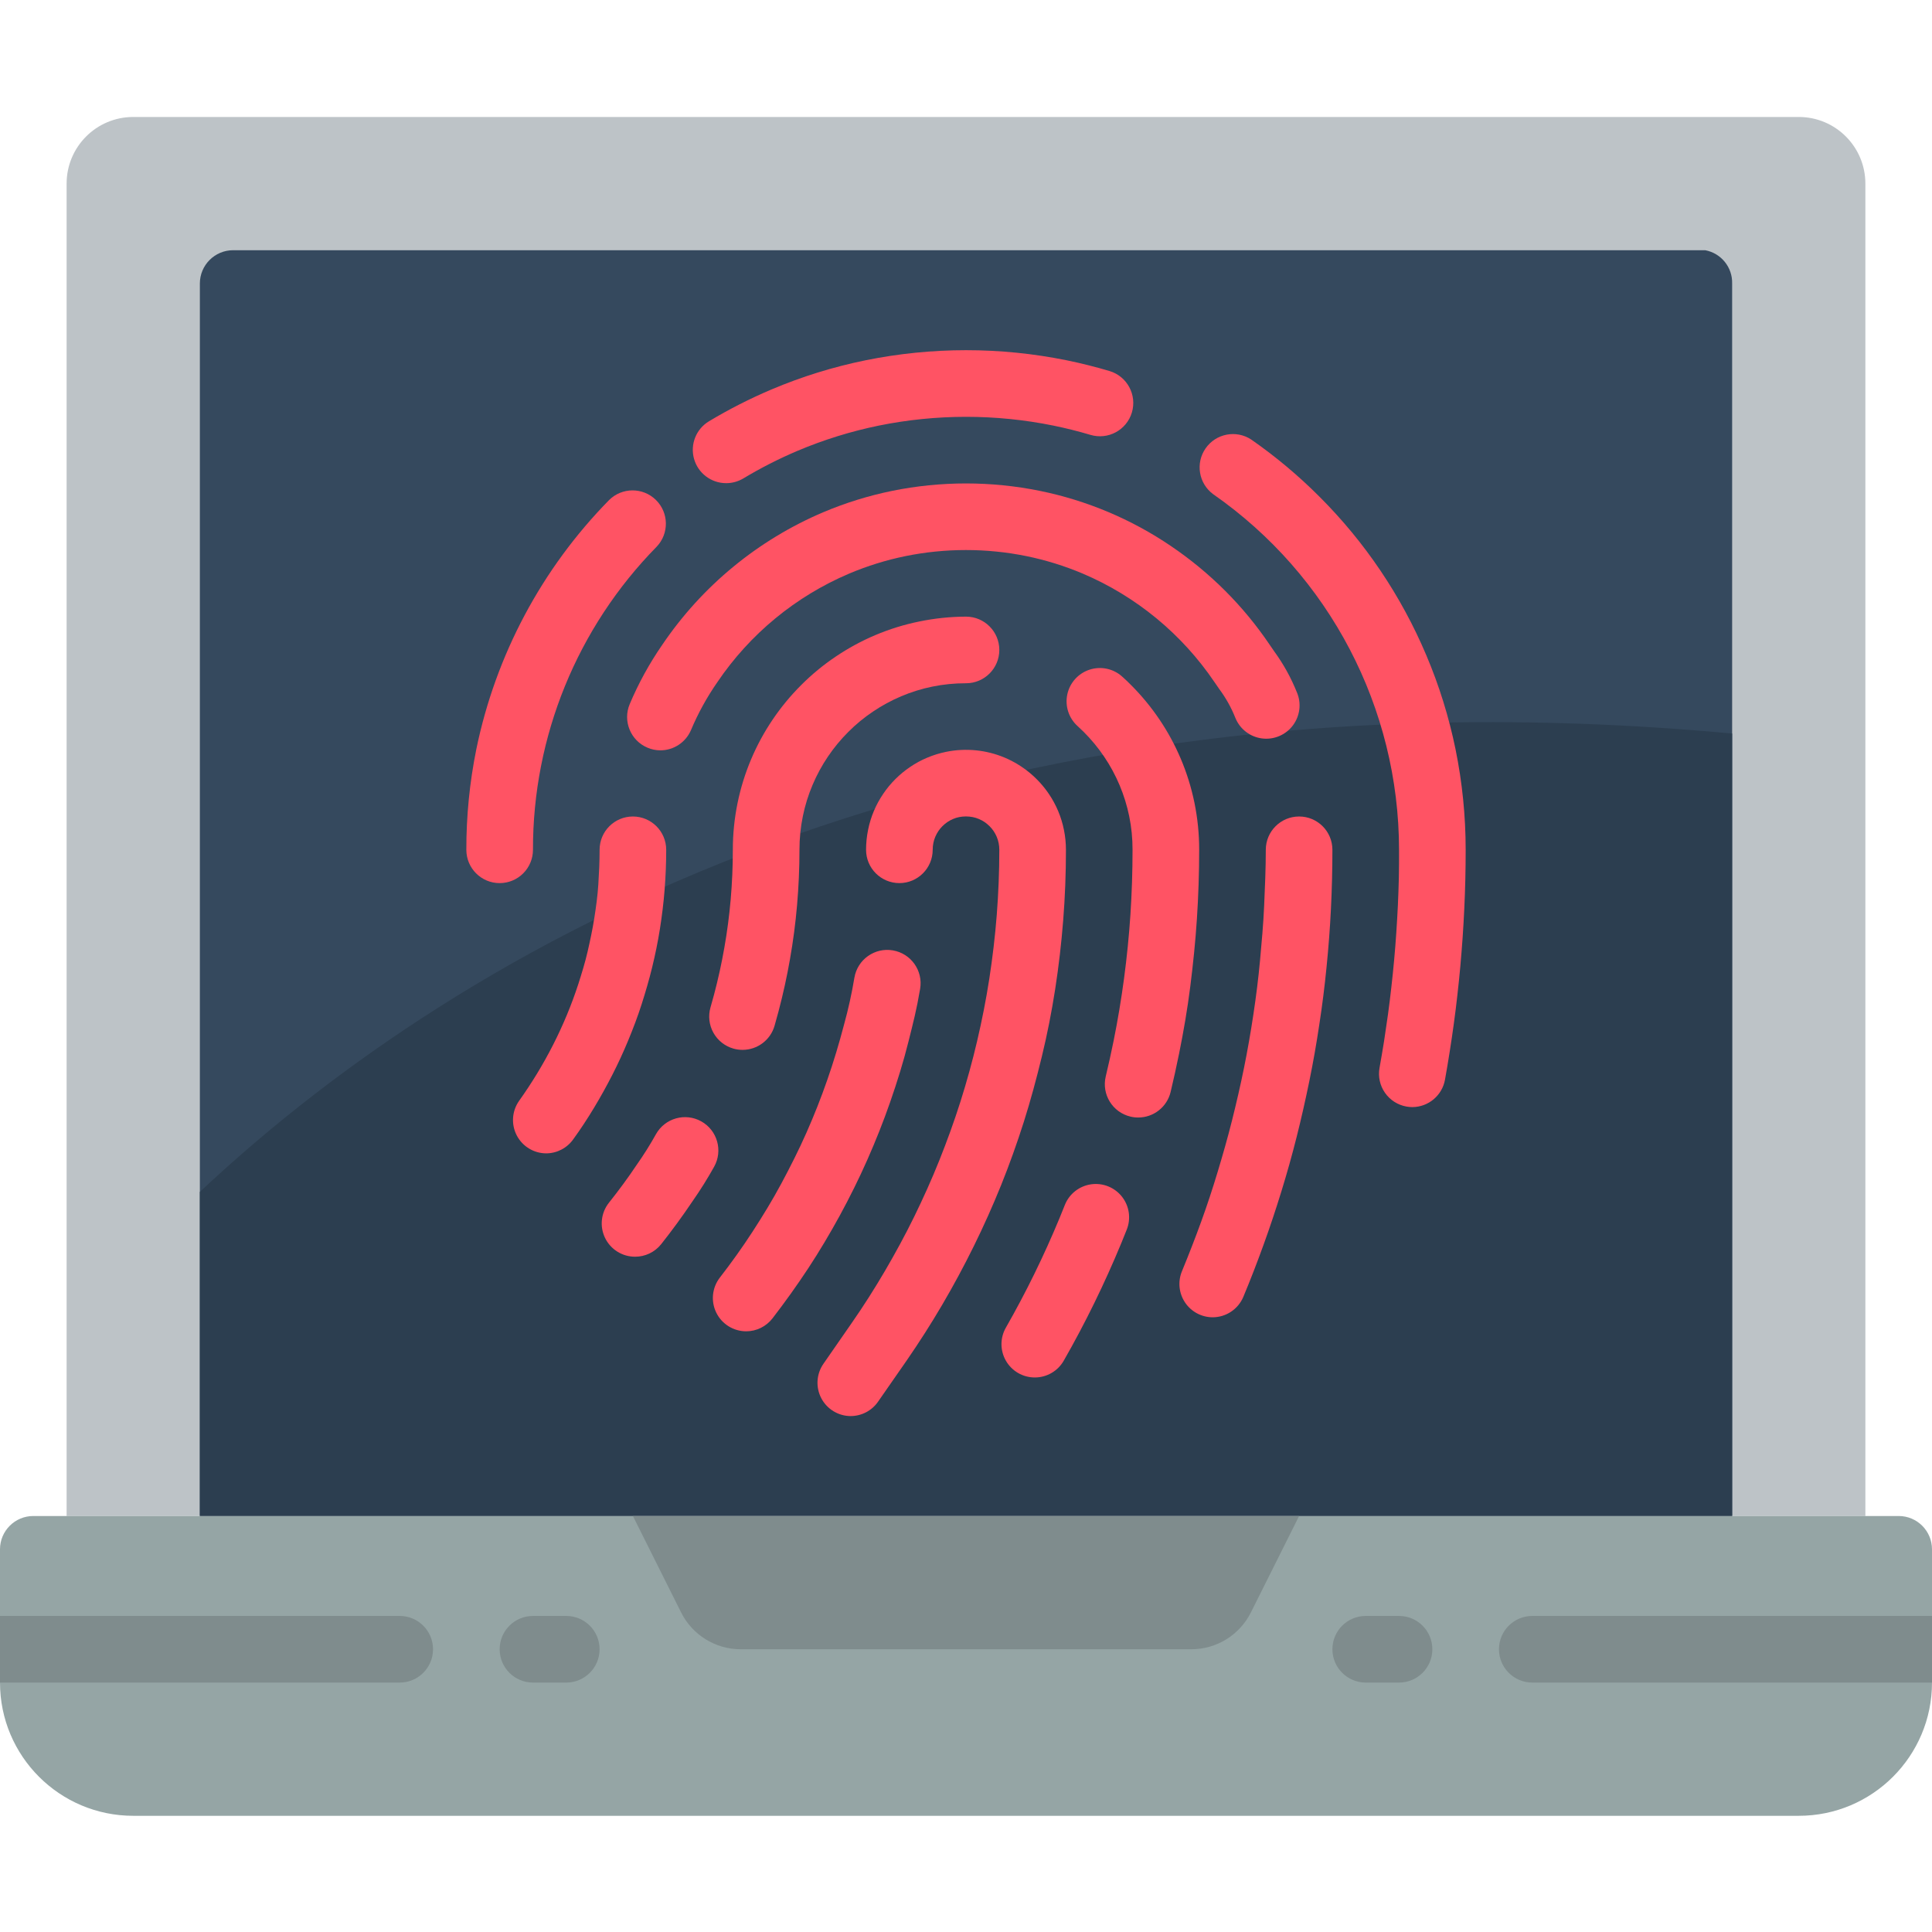 <svg height="512pt" viewBox="0 -31 512 512" width="512pt" xmlns="http://www.w3.org/2000/svg"><path d="m397.242 0h79.449c9.75 0 17.652 7.906 17.652 17.656v353.102h-476.688v-353.102c0-9.75 7.902-17.656 17.652-17.656zm0 0" fill="#bdc3c7"/><path d="m459.035 44.137.004 326.621h-406.074v-326.621c0-4.875 3.953-8.828 8.828-8.828h390.09c4.234.781 7.266 4.527 7.152 8.828zm0 0" fill="#35495e"/><path d="m459.035 163.398v207.359h-406.07v-85.891c61.266-57.559 189.793-141.508 406.07-121.469zm0 0" fill="#2c3e50"/><path d="m512 379.586v35.312c0 19.5-15.809 35.309-35.309 35.309h-441.383c-19.5 0-35.309-15.809-35.309-35.309v-35.312c0-4.875 3.953-8.828 8.828-8.828h494.344c4.875 0 8.828 3.953 8.828 8.828zm0 0" fill="#95a5a5"/><path d="m315.711 406.07h-119.422c-6.688 0-12.801-3.781-15.793-9.766l-12.773-25.547h176.555l-12.773 25.547c-2.992 5.984-9.105 9.766-15.793 9.766zm0 0" fill="#7f8c8d"/><path d="m114.758 406.07c0 4.875-3.953 8.828-8.828 8.828h-105.93v-17.656h105.93c4.875 0 8.828 3.953 8.828 8.828zm0 0" fill="#7f8c8d"/><path d="m150.07 414.898h-8.828c-4.875 0-8.828-3.953-8.828-8.828s3.953-8.828 8.828-8.828h8.828c4.875 0 8.828 3.953 8.828 8.828s-3.953 8.828-8.828 8.828zm0 0" fill="#7f8c8d"/><path d="m512 414.898h-105.93c-4.875 0-8.828-3.953-8.828-8.828s3.953-8.828 8.828-8.828h105.93zm0 0" fill="#7f8c8d"/><path d="m370.758 414.898h-8.828c-4.875 0-8.828-3.953-8.828-8.828s3.953-8.828 8.828-8.828h8.828c4.875 0 8.828 3.953 8.828 8.828s-3.953 8.828-8.828 8.828zm0 0" fill="#7f8c8d"/><g fill="#ff5364"><path d="m168.281 302.043c-3.391-.004-6.477-1.945-7.945-5-1.469-3.051-1.062-6.676 1.051-9.324 2.559-3.215 5.004-6.523 7.289-9.941 1.867-2.645 3.59-5.383 5.164-8.211 2.387-4.254 7.766-5.77 12.02-3.383 4.254 2.383 5.77 7.766 3.387 12.02-1.734 3.113-3.625 6.141-5.668 9.062-2.809 4.176-5.527 7.875-8.379 11.477-1.684 2.098-4.23 3.312-6.918 3.301zm0 0"/><path d="m196.785 247.227c-.82 0-1.633-.113-2.418-.336-2.254-.641-4.164-2.148-5.305-4.195-1.141-2.047-1.422-4.461-.777-6.715l.934-3.363c1.094-4.121 2.008-8.277 2.738-12.465.75-4.23 1.312-8.539 1.684-12.809.371-4.273.566-8.793.566-13.137 0-4.18.422-8.352 1.262-12.445 1.621-7.895 4.781-15.395 9.297-22.07 2.219-3.281 4.746-6.34 7.547-9.137 2.797-2.805 5.859-5.332 9.145-7.539 3.301-2.23 6.809-4.141 10.48-5.695 3.746-1.586 7.645-2.797 11.633-3.609 4.09-.848 8.254-1.285 12.43-1.297 4.875 0 8.828 3.953 8.828 8.828s-3.953 8.828-8.828 8.828c-2.988-.008-5.969.285-8.898.883-2.84.578-5.613 1.438-8.281 2.566-2.621 1.113-5.133 2.473-7.492 4.07-2.348 1.574-4.531 3.375-6.523 5.375-4.031 4.023-7.246 8.793-9.465 14.035-1.137 2.672-2 5.449-2.578 8.293-.602 2.934-.902 5.918-.898 8.914 0 4.855-.215 9.781-.637 14.664-.422 4.879-1.043 9.602-1.879 14.324-.797 4.59-1.828 9.277-3.055 13.906-.32 1.215-.672 2.469-1.023 3.715-1.082 3.789-4.543 6.406-8.484 6.41zm0 0"/><path d="m301.621 265.152c-.691 0-1.383-.082-2.059-.246-4.723-1.129-7.645-5.863-6.539-10.594.758-3.164 1.465-6.355 2.117-9.578 1.094-5.441 2.012-10.941 2.754-16.496.734-5.555 1.309-11.176 1.68-16.836.371-5.656.562-11.43.562-17.195.008-2.988-.285-5.969-.883-8.898-1.156-5.637-3.41-10.996-6.629-15.766-1.586-2.352-3.395-4.547-5.402-6.551-.547-.547-1.094-1.066-1.648-1.57-2.344-2.113-3.383-5.312-2.727-8.398.656-3.086 2.91-5.586 5.91-6.559s6.293-.273 8.633 1.84c.789.703 1.574 1.445 2.324 2.207 2.789 2.789 5.309 5.84 7.52 9.109 4.52 6.676 7.676 14.172 9.297 22.066.844 4.121 1.27 8.316 1.262 12.52 0 6.082-.203 12.242-.602 18.316-.395 6.074-1.016 12.051-1.766 17.992s-1.766 11.836-2.945 17.656c-.691 3.422-1.449 6.832-2.254 10.219-.957 3.977-4.516 6.773-8.605 6.762zm0 0"/><path d="m274.246 334.043c-3.156.008-6.078-1.672-7.656-4.406-1.582-2.73-1.586-6.098-.004-8.832 2.664-4.668 5.188-9.43 7.562-14.285 2.379-4.855 4.602-9.785 6.676-14.793l1.367-3.391c1.164-2.934 3.805-5.02 6.926-5.477 3.125-.457 6.25.789 8.207 3.262 1.957 2.477 2.441 5.805 1.277 8.738l-1.465 3.629c-2.215 5.348-4.586 10.617-7.125 15.801-2.535 5.184-5.227 10.27-8.078 15.254-1.559 2.777-4.5 4.5-7.688 4.5zm0 0"/><path d="m225.457 344.277c-3.281-.008-6.293-1.832-7.812-4.742s-1.297-6.422.574-9.117l7.59-10.949c3.074-4.414 6.012-9.055 8.723-13.68 2.711-4.629 5.387-9.555 7.734-14.348 2.348-4.793 4.641-9.875 6.691-15.004 2.047-5.129 3.898-10.223 5.578-15.52 1.676-5.297 3.141-10.594 4.414-16.031 1.27-5.438 2.375-10.98 3.223-16.492.848-5.508 1.543-11.316 1.977-16.922.434-5.605.68-11.477.68-17.266 0-.594-.059-1.184-.176-1.766-.113-.574-.285-1.137-.512-1.676-.223-.523-.492-1.023-.805-1.492-.316-.469-.676-.906-1.078-1.309-.406-.402-.844-.766-1.312-1.094-.48-.32-.984-.594-1.512-.82-.535-.227-1.09-.398-1.66-.512-1.188-.23-2.406-.23-3.594 0-.543.109-1.074.277-1.586.492-.527.223-1.035.496-1.512.812-.473.328-.914.695-1.324 1.094-.395.391-.75.82-1.059 1.281-.328.484-.609.996-.84 1.535-.219.523-.387 1.062-.5 1.617-.125.605-.188 1.219-.188 1.836 0 4.875-3.953 8.828-8.828 8.828s-8.828-3.953-8.828-8.828c0-1.805.184-3.602.551-5.367.688-3.391 2.047-6.605 3.996-9.465.945-1.406 2.027-2.715 3.23-3.91 1.195-1.195 2.5-2.27 3.902-3.211 1.414-.965 2.918-1.785 4.492-2.445 1.605-.676 3.27-1.195 4.973-1.547 5.262-1.082 10.73-.543 15.676 1.555 4.723 2.016 8.762 5.352 11.637 9.605 1.938 2.859 3.289 6.082 3.973 9.473.359 1.746.539 3.527.539 5.312 0 6.25-.238 12.535-.727 18.672-.484 6.133-1.184 12.199-2.125 18.262-.945 6.066-2.102 11.961-3.531 17.84-1.43 5.879-2.984 11.672-4.777 17.32-1.793 5.652-3.84 11.363-6.02 16.773-2.18 5.41-4.66 10.945-7.238 16.172-2.578 5.227-5.352 10.391-8.344 15.492-2.992 5.102-6.109 9.969-9.426 14.785l-7.621 10.965c-1.645 2.367-4.34 3.777-7.219 3.789zm0 0"/><path d="m197.738 321.809c-3.367-.004-6.441-1.922-7.922-4.949-1.48-3.023-1.109-6.629.957-9.289 3.02-3.902 5.922-7.945 8.633-12.121s5.297-8.402 7.664-12.816c2.363-4.414 4.598-8.828 6.645-13.453 2.051-4.625 3.887-9.297 5.535-14.027 1.652-4.73 3.145-9.711 4.414-14.566 1.141-4.113 2.062-8.285 2.762-12.5.82-4.809 5.379-8.047 10.188-7.23 4.812.82 8.047 5.379 7.23 10.188-.961 5.66-1.766 8.68-3.082 13.957-1.312 5.281-3.008 10.734-4.828 15.961-1.816 5.227-3.855 10.355-6.082 15.387-2.223 5.031-4.688 9.992-7.273 14.734-2.586 4.738-5.445 9.551-8.395 14.035-2.949 4.484-6.18 8.996-9.453 13.242-1.668 2.172-4.254 3.445-6.992 3.449zm0 0"/><path d="m144.773 274.652c-3.305 0-6.332-1.848-7.844-4.785-1.512-2.938-1.258-6.473.656-9.16 1.68-2.355 3.266-4.77 4.77-7.242 1.5-2.469 2.91-5 4.227-7.59 1.324-2.605 2.547-5.254 3.664-7.945 1.117-2.688 2.133-5.438 3.047-8.246.879-2.762 1.762-5.605 2.426-8.48.66-2.879 1.297-5.836 1.766-8.828s.883-5.949 1.078-8.988c.191-3.035.336-6.074.336-9.18 0-4.875 3.949-8.828 8.824-8.828s8.828 3.953 8.828 8.828c0 3.574-.148 7.113-.422 10.594-.273 3.477-.707 6.965-1.246 10.391-.539 3.422-1.246 6.832-2.055 10.16-.812 3.328-1.766 6.594-2.801 9.824-1.031 3.23-2.242 6.398-3.531 9.516-1.289 3.117-2.699 6.18-4.227 9.164-1.527 2.984-3.133 5.887-4.855 8.738-1.723 2.852-3.531 5.625-5.492 8.324-1.641 2.324-4.305 3.715-7.148 3.734zm0 0"/><path d="m175.016 167.848c-1.18 0-2.348-.242-3.434-.707-4.488-1.895-6.594-7.074-4.695-11.562 2.324-5.504 5.203-10.754 8.598-15.668 10.539-15.602 25.375-27.816 42.707-35.172 5.879-2.484 11.988-4.379 18.238-5.656 12.91-2.621 26.219-2.621 39.133 0 12.43 2.531 24.238 7.496 34.734 14.617 5.148 3.484 9.957 7.445 14.355 11.836 4.402 4.402 8.375 9.215 11.855 14.375l1.176 1.711c2.438 3.344 4.449 6.98 5.992 10.824 1.254 2.906.852 6.266-1.051 8.801-1.906 2.531-5.02 3.848-8.164 3.449-3.145-.395-5.832-2.449-7.047-5.375-1.09-2.758-2.543-5.363-4.316-7.742l-1.219-1.766c-8.633-12.781-20.785-22.793-34.98-28.82-4.805-2.027-9.797-3.574-14.902-4.617-10.57-2.145-21.465-2.145-32.035 0-5.109 1.047-10.098 2.594-14.902 4.625-14.191 6.02-26.336 16.023-34.965 28.797-2.754 3.965-5.09 8.207-6.965 12.656-1.379 3.262-4.57 5.387-8.113 5.395zm0 0"/><path d="m321.387 318.094c-2.953 0-5.711-1.477-7.348-3.934-1.637-2.457-1.938-5.57-.801-8.293 1.766-4.301 3.469-8.66 5.066-13.055 1.598-4.398 3.055-8.828 4.414-13.34 1.359-4.512 2.648-9.023 3.797-13.613s2.215-9.207 3.16-13.867c.945-4.66 1.766-9.383 2.48-14.125.715-4.738 1.324-9.523 1.766-14.344.441-4.82.883-9.711 1.094-14.566s.434-9.797.434-14.75c0-4.875 3.953-8.828 8.828-8.828s8.824 3.953 8.824 8.828c0 5.242-.129 10.453-.387 15.633-.258 5.18-.648 10.324-1.164 15.441-.5 5.102-1.141 10.176-1.918 15.227-.75 5.016-1.621 10.02-2.648 15.008-1.023 4.988-2.117 9.852-3.344 14.723-1.227 4.875-2.586 9.711-4.043 14.441-1.457 4.734-3.035 9.492-4.715 14.125-1.676 4.633-3.469 9.297-5.375 13.852-1.367 3.281-4.566 5.426-8.121 5.438zm0 0"/><path d="m132.414 203.035c-4.875 0-8.828-3.953-8.828-8.828-.016-8.957.871-17.895 2.648-26.676 5.133-24.934 17.348-47.855 35.188-66.016 3.426-3.395 8.949-3.41 12.395-.031 3.445 3.379 3.539 8.898.211 12.391-21.059 21.43-32.836 50.289-32.785 80.332 0 2.34-.93 4.586-2.586 6.242s-3.902 2.586-6.242 2.586zm0 0"/><path d="m192.441 97.043c-3.969.004-7.453-2.637-8.52-6.461-1.062-3.824.555-7.887 3.957-9.934 5.328-3.199 10.879-6.023 16.602-8.449 8.016-3.391 16.352-5.977 24.879-7.715 17.598-3.574 35.734-3.574 53.336 0 3.848.789 7.629 1.738 11.344 2.844 4.668 1.402 7.32 6.324 5.918 10.996-1.402 4.668-6.324 7.32-10.996 5.918-3.211-.961-6.469-1.766-9.797-2.453-15.27-3.102-31.004-3.102-46.273 0-7.379 1.512-14.594 3.75-21.531 6.68-4.957 2.105-9.758 4.547-14.371 7.32-1.375.82-2.945 1.254-4.547 1.254zm0 0"/><path d="m374.289 262.391c-.523 0-1.047-.047-1.562-.141-2.305-.41-4.355-1.723-5.695-3.645s-1.859-4.297-1.445-6.605c.422-2.352.824-4.707 1.199-7.062.363-2.336.707-4.723 1.043-7.113s.609-4.73.883-7.133c.273-2.402.52-4.793.742-7.211.219-2.422.414-4.82.574-7.25.156-2.426.309-4.844.422-7.281s.195-4.898.258-7.355c.059-2.453.051-4.926.051-7.387-.027-37.578-18.422-72.77-49.258-94.242-3.848-2.84-4.738-8.227-2.008-12.148 2.73-3.926 8.094-4.961 12.09-2.34 6.453 4.488 12.492 9.543 18.043 15.105 12.094 12.059 21.73 26.355 28.371 42.09 3.395 8.008 5.98 16.336 7.727 24.859 1.789 8.777 2.691 17.715 2.691 26.676 0 2.605-.031 5.203-.09 7.785-.059 2.598-.148 5.172-.273 7.75-.121 2.578-.266 5.121-.441 7.68-.176 2.562-.387 5.094-.609 7.629-.219 2.535-.5 5.066-.777 7.59-.273 2.527-.598 5.035-.934 7.539-.336 2.508-.715 5.016-1.105 7.496-.387 2.48-.809 4.98-1.25 7.441-.75 4.191-4.387 7.25-8.645 7.273zm0 0"/></g></svg>
